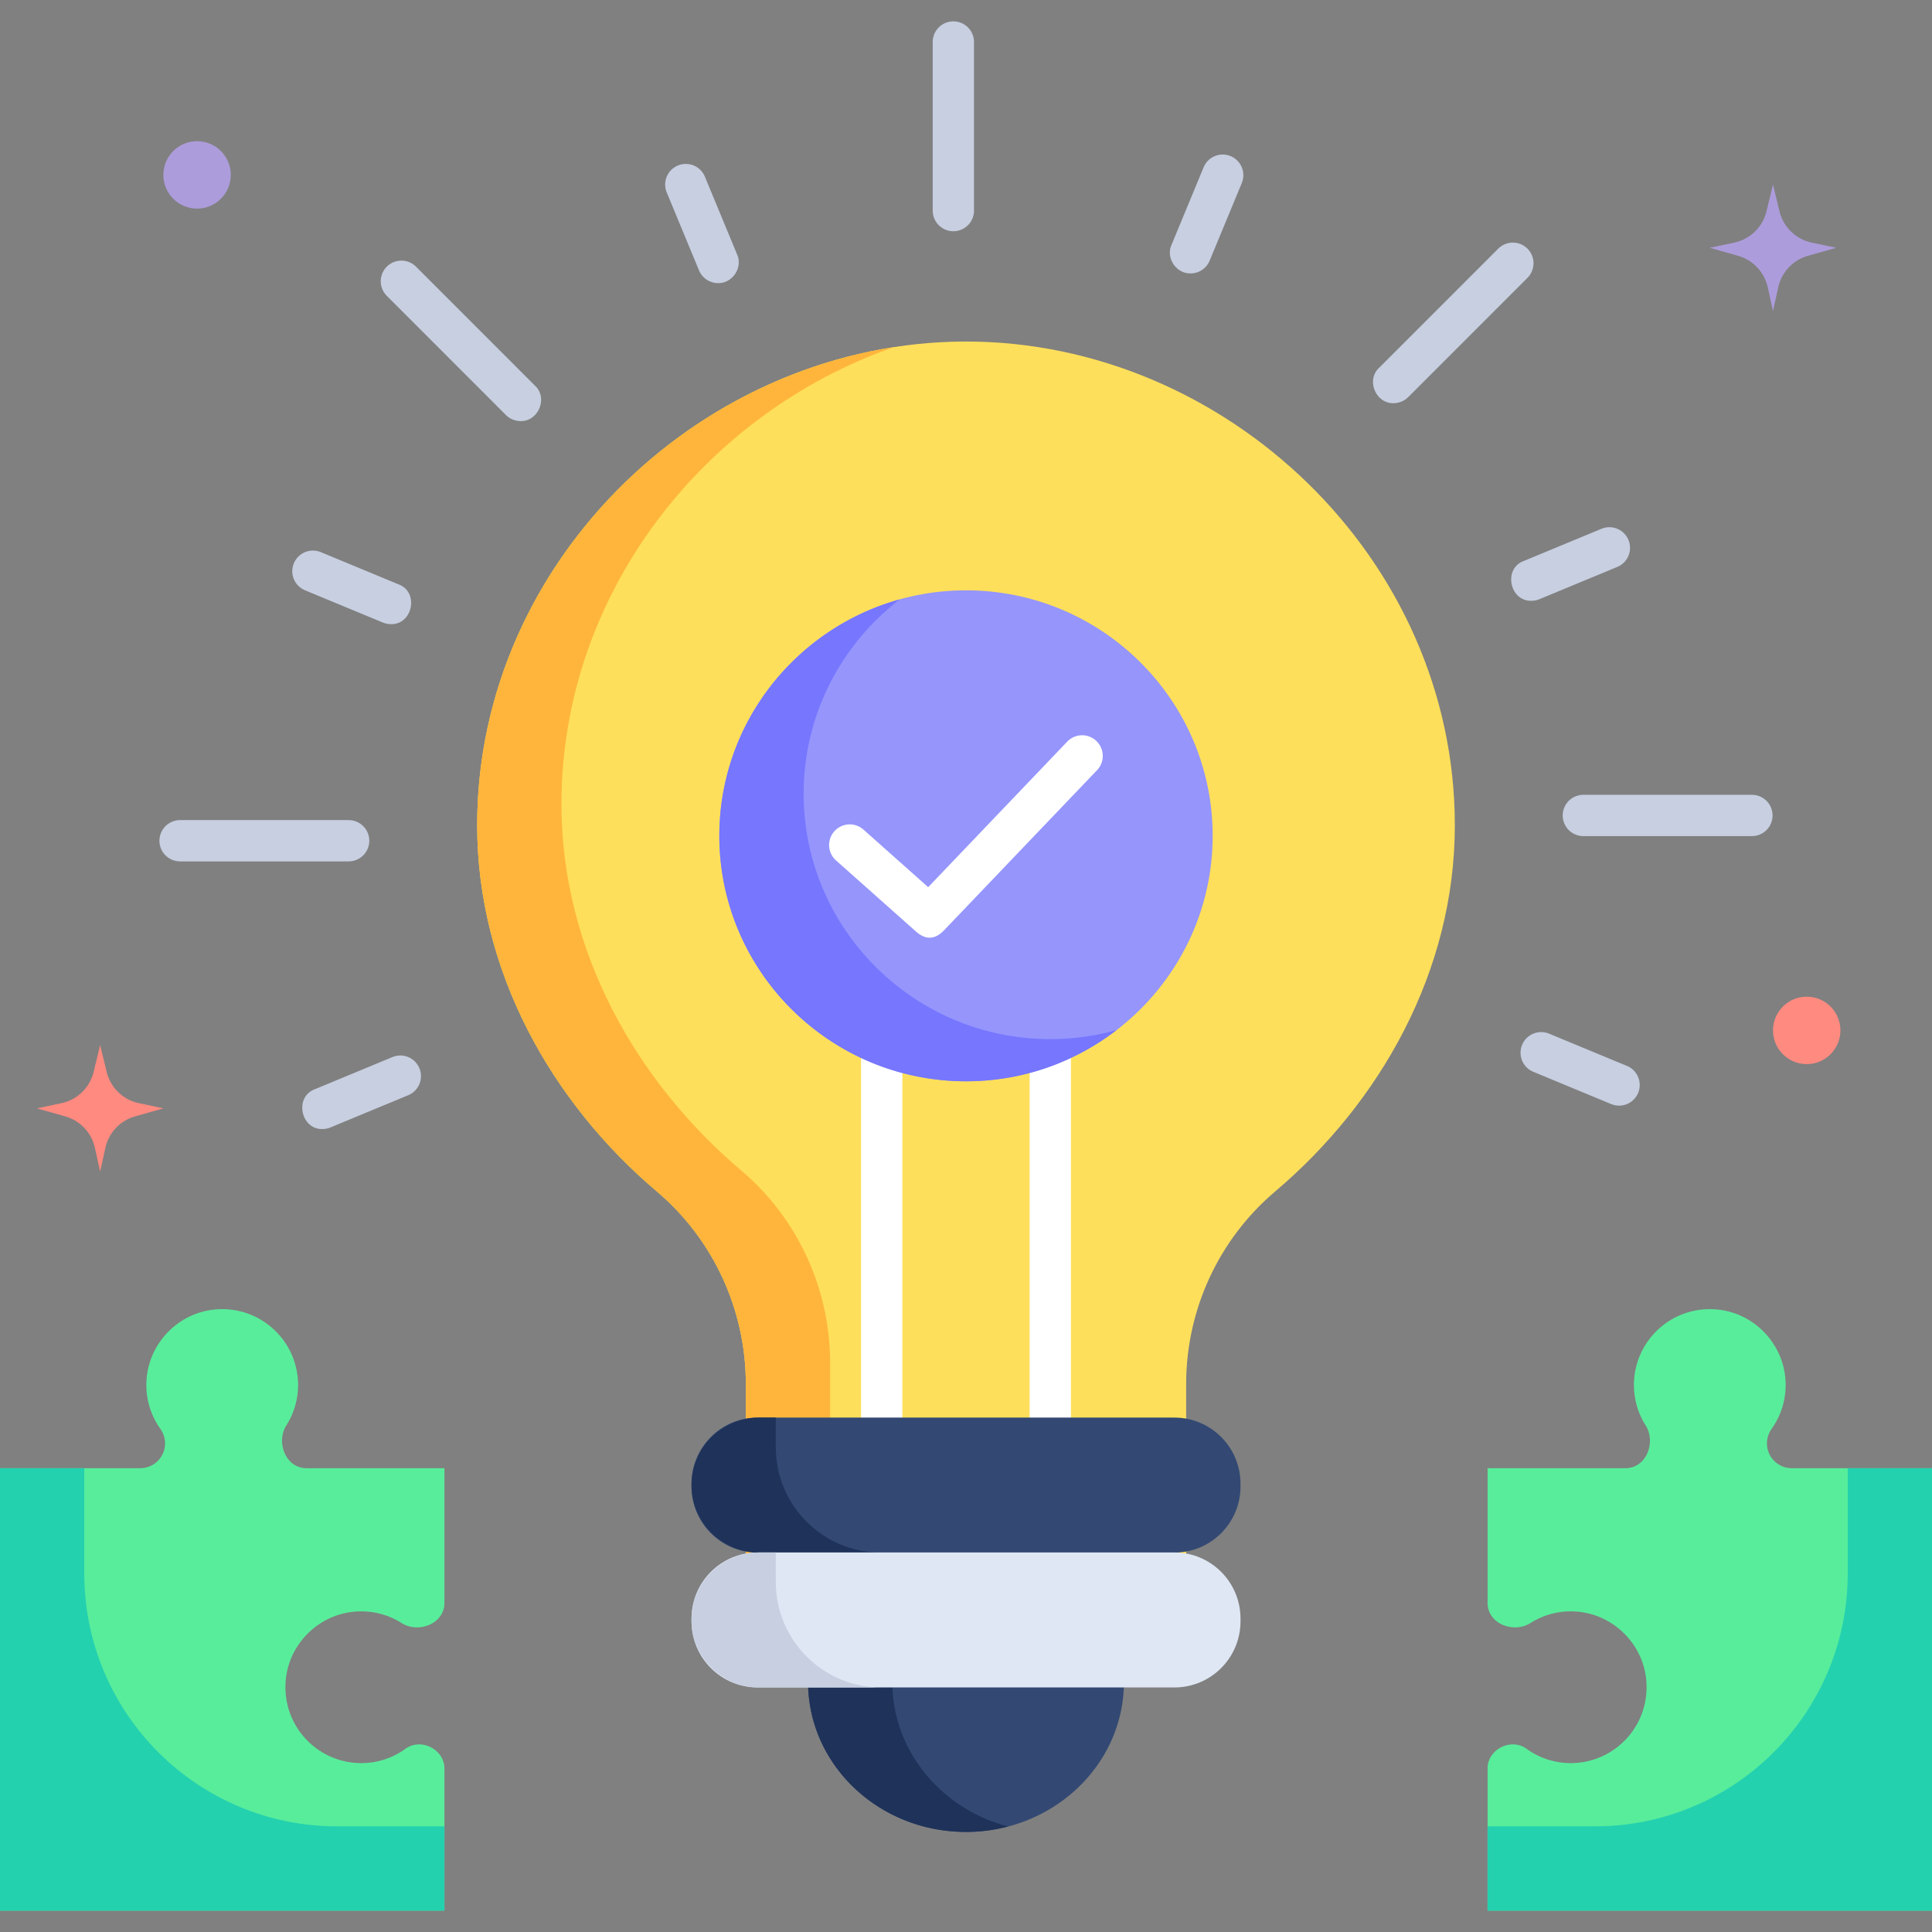 <svg xmlns="http://www.w3.org/2000/svg" version="1.1" xmlns:xlink="http://www.w3.org/1999/xlink" xmlns:svgjs="http://svgjs.com/svgjs" width="80" height="80" x="0" y="0" viewBox="0 0 468 468" style="enable-background: new 0 0 512 512" xml:space="preserve" class="">
    <rect x="0" y="0" width="468" height="468" fill="#808080" stroke="none"/>
    <g>
        <path fill="#ad9cdb" d="m438.864 58.767 5.931 1.257-6.859 1.946a10.208 10.208 0 0 0-7.181 7.618l-1.272 5.752-1.272-5.752a10.21 10.21 0 0 0-7.181-7.618l-6.859-1.946 5.931-1.257a10.21 10.21 0 0 0 7.802-7.572l1.579-6.486 1.579 6.486a10.21 10.21 0 0 0 7.802 7.572z" data-original="#ad9cdb"></path>
        <circle cx="437.649" cy="249.599" r="8.167" fill="#ff8a80" data-original="#ff8a80"></circle>
        <circle cx="47.738" cy="42.365" r="8.167" fill="#ad9cdb" data-original="#ad9cdb"></circle>
        <path fill="#ff8a80" d="m33.641 267.227 5.931 1.257-6.859 1.946a10.208 10.208 0 0 0-7.181 7.618L24.26 283.8l-1.272-5.752a10.21 10.21 0 0 0-7.181-7.618l-6.859-1.946 5.931-1.257a10.21 10.21 0 0 0 7.802-7.573l1.579-6.486 1.579 6.486a10.21 10.21 0 0 0 7.802 7.573z" data-original="#ff8a80"></path>
        <path fill="#c7cfe1" d="M230.937 56.017a5 5 0 0 1-5-5V10.176a5 5 0 0 1 10 0v40.841a5 5 0 0 1-5 5zM173.944 68.577a5.004 5.004 0 0 1-4.622-3.088l-7.813-18.866a5 5 0 1 1 9.24-3.826l7.813 18.866c1.408 3.198-1.15 6.979-4.618 6.914zM94.664 151.187a4.99 4.99 0 0 1-1.912-.382L73.89 142.99a5 5 0 0 1 3.827-9.239l18.862 7.814c5.022 1.896 3.342 9.808-1.915 9.622zM78.149 273.485c-5.26.187-6.935-7.726-1.916-9.621l18.862-7.815a5 5 0 0 1 3.828 9.238l-18.862 7.815a4.97 4.97 0 0 1-1.912.383zM392.194 267.825a4.99 4.99 0 0 1-1.912-.382l-18.862-7.814a5 5 0 0 1 3.827-9.239l18.862 7.814a5 5 0 0 1-1.915 9.621zM370.993 145.527c-5.26.187-6.935-7.726-1.916-9.621l18.862-7.814a5 5 0 1 1 3.827 9.239l-18.862 7.814a4.986 4.986 0 0 1-1.911.382zM288.397 66.232c-3.469.065-6.026-3.716-4.618-6.915l7.813-18.866a5.001 5.001 0 0 1 9.24 3.826l-7.813 18.866a5 5 0 0 1-4.622 3.089zM126.089 101.994c-1.28 0-2.56-.488-3.536-1.465L93.681 71.65a5 5 0 0 1 7.072-7.07l28.872 28.879c3.187 2.971.742 8.686-3.536 8.535zM84.454 208.66H43.622a5 5 0 0 1 0-10h40.832a5 5 0 0 1 0 10zM424.378 202.534h-40.832a5 5 0 0 1 0-10h40.832a5 5 0 0 1 0 10zM337.58 97.662c-4.278.152-6.722-5.565-3.536-8.535l28.873-28.879a5 5 0 1 1 7.072 7.07l-28.873 28.879a4.985 4.985 0 0 1-3.536 1.465z" data-original="#c7cfe1"></path>
        <path fill="#fedf5b" d="M352.412 199.901c0-64.712-55.53-117.171-118.412-117.171s-118.412 52.459-118.412 117.171c0 35.451 18.143 67.221 43.512 88.705 13.707 11.608 21.568 28.691 21.568 46.655v63.525h106.66v-63.522c0-17.965 7.862-35.048 21.569-46.656 25.371-21.484 43.515-53.255 43.515-88.707z" data-original="#fedf5b" class=""></path>
        <path fill="#ffb53b" d="M179.516 283.501c-25.369-21.484-43.512-53.254-43.512-88.705 0-51.255 34.838-94.816 80.571-110.72-55.366 8.582-100.987 57.17-100.987 115.825 0 35.451 18.143 67.221 43.512 88.705 13.707 11.608 21.568 28.691 21.568 46.655v63.525h20.416v-68.63c0-17.964-7.861-35.047-21.568-46.655z" data-original="#ffb53b"></path>
        <path fill="#ffffff" d="M254.416 354.101a5 5 0 0 1-5-5V202.462a5 5 0 0 1 10 0v146.639a5 5 0 0 1-5 5zM213.584 354.101a5 5 0 0 1-5-5V202.462a5 5 0 0 1 10 0v146.639a5 5 0 0 1-5 5z" data-original="#ffffff"></path>
        <path fill="#9595fc" d="M234 261.927c32.947 0 59.752-26.676 59.752-59.465S266.947 142.998 234 142.998s-59.752 26.676-59.752 59.465 26.805 59.464 59.752 59.464z" data-original="#9595fc"></path>
        <path fill="#7676ff" d="M194.664 192.252c0-19.133 9.136-36.173 23.285-47.058-25.174 6.998-43.701 30.013-43.701 57.268 0 32.789 26.804 59.465 59.752 59.465 13.722 0 26.369-4.639 36.467-12.407a59.827 59.827 0 0 1-16.051 2.197c-32.948 0-59.752-26.676-59.752-59.465z" data-original="#7676ff"></path>
        <path fill="#ffffff" d="m221.801 225.581-19.283-17.148a5 5 0 0 1 6.645-7.473l15.677 13.942 33.703-35.276a5 5 0 0 1 7.23 6.908l-37.036 38.765c-2.357 2.467-4.607 2.353-6.936.282z" data-original="#ffffff"></path>
        <path fill="#334973" d="M196.421 400.636a34.738 34.738 0 0 0-.677 6.79c0 20.066 17.128 36.332 38.256 36.332s38.256-16.266 38.256-36.332c0-2.322-.239-4.589-.677-6.79z" data-original="#334973" class=""></path>
        <path fill="#1f3259" d="M216.16 407.426c0-2.322.239-4.589.677-6.79h-20.416a34.738 34.738 0 0 0-.677 6.79c0 20.066 17.128 36.332 38.256 36.332a40.17 40.17 0 0 0 10.208-1.318c-16.17-4.243-28.048-18.307-28.048-35.014z" data-original="#1f3259" class=""></path>
        <path fill="#334973" d="M284.48 343.391H183.52c-8.844 0-16.013 7.169-16.013 16.013v.673c0 8.844 7.169 16.013 16.013 16.013h100.96c8.844 0 16.013-7.169 16.013-16.013v-.673c0-8.844-7.169-16.013-16.013-16.013z" data-original="#334973" class=""></path>
        <path fill="#1f3259" d="M187.923 350.564v-7.173h-4.07c-9.027 0-16.346 7.32-16.346 16.349 0 9.03 7.318 16.349 16.346 16.349h29.59c-14.094.001-25.52-11.428-25.52-25.525z" data-original="#1f3259" class=""></path>
        <path fill="#dfe7f4" d="M284.48 376.064H183.52c-8.844 0-16.013 7.169-16.013 16.013v.673c0 8.844 7.169 16.013 16.013 16.013h100.96c8.844 0 16.013-7.169 16.013-16.013v-.673c0-8.844-7.169-16.013-16.013-16.013z" data-original="#dfe7f4"></path>
        <path fill="#c7cfe1" d="M187.923 383.237v-7.173h-4.07c-9.027 0-16.346 7.32-16.346 16.349 0 9.03 7.318 16.349 16.346 16.349h29.59c-14.094 0-25.52-11.428-25.52-25.525z" data-original="#c7cfe1"></path>
        <path fill="#58ed9b" d="M39.985 349.633c0-1.282-.432-2.514-1.171-3.561a18.279 18.279 0 0 1-3.272-12.38c.824-8.552 7.683-15.523 16.223-16.454 11.072-1.207 20.438 7.435 20.438 18.266 0 3.598-1.045 6.946-2.835 9.777-2.57 4.05-.195 10.484 5.04 10.37h33.249v32.473c.114 5.235-6.315 7.612-10.365 5.045-3.426-2.168-7.609-3.244-12.076-2.696-8.357 1.025-15.065 7.826-15.966 16.199-1.19 11.063 7.445 20.416 18.264 20.416 3.92 0 7.545-1.237 10.526-3.332 3.891-3.025 9.767.077 9.617 4.82v34.247H0V355.65h33.968a6.016 6.016 0 0 0 6.017-6.017z" data-original="#58ed9b"></path>
        <path fill="#24d1af" d="M20.416 381.142v-25.491H0v107.173h107.657v-20.421H81.663c-33.826.001-61.247-27.427-61.247-61.261z" data-original="#24d1af" class=""></path>
        <path fill="#58ed9b" d="M428.015 349.633c0-1.282.432-2.514 1.171-3.561a18.279 18.279 0 0 0 3.272-12.38c-.824-8.552-7.683-15.523-16.223-16.454-11.072-1.207-20.438 7.435-20.438 18.266 0 3.598 1.045 6.946 2.835 9.777 2.57 4.05.195 10.484-5.04 10.37h-33.249v32.473c-.114 5.235 6.315 7.612 10.365 5.045 3.426-2.168 7.609-3.244 12.076-2.696 8.357 1.025 15.065 7.826 15.966 16.199 1.19 11.063-7.445 20.416-18.264 20.416-3.92 0-7.545-1.237-10.526-3.332-3.891-3.025-9.767.077-9.617 4.82v34.247H468V355.651h-33.968a6.017 6.017 0 0 1-6.017-6.018z" data-original="#58ed9b"></path>
        <path fill="#24d1af" d="M447.584 381.142v-25.491H468v107.173H360.342v-20.421h25.994c33.827.001 61.248-27.427 61.248-61.261z" data-original="#24d1af" class=""></path>
    </g>
</svg>